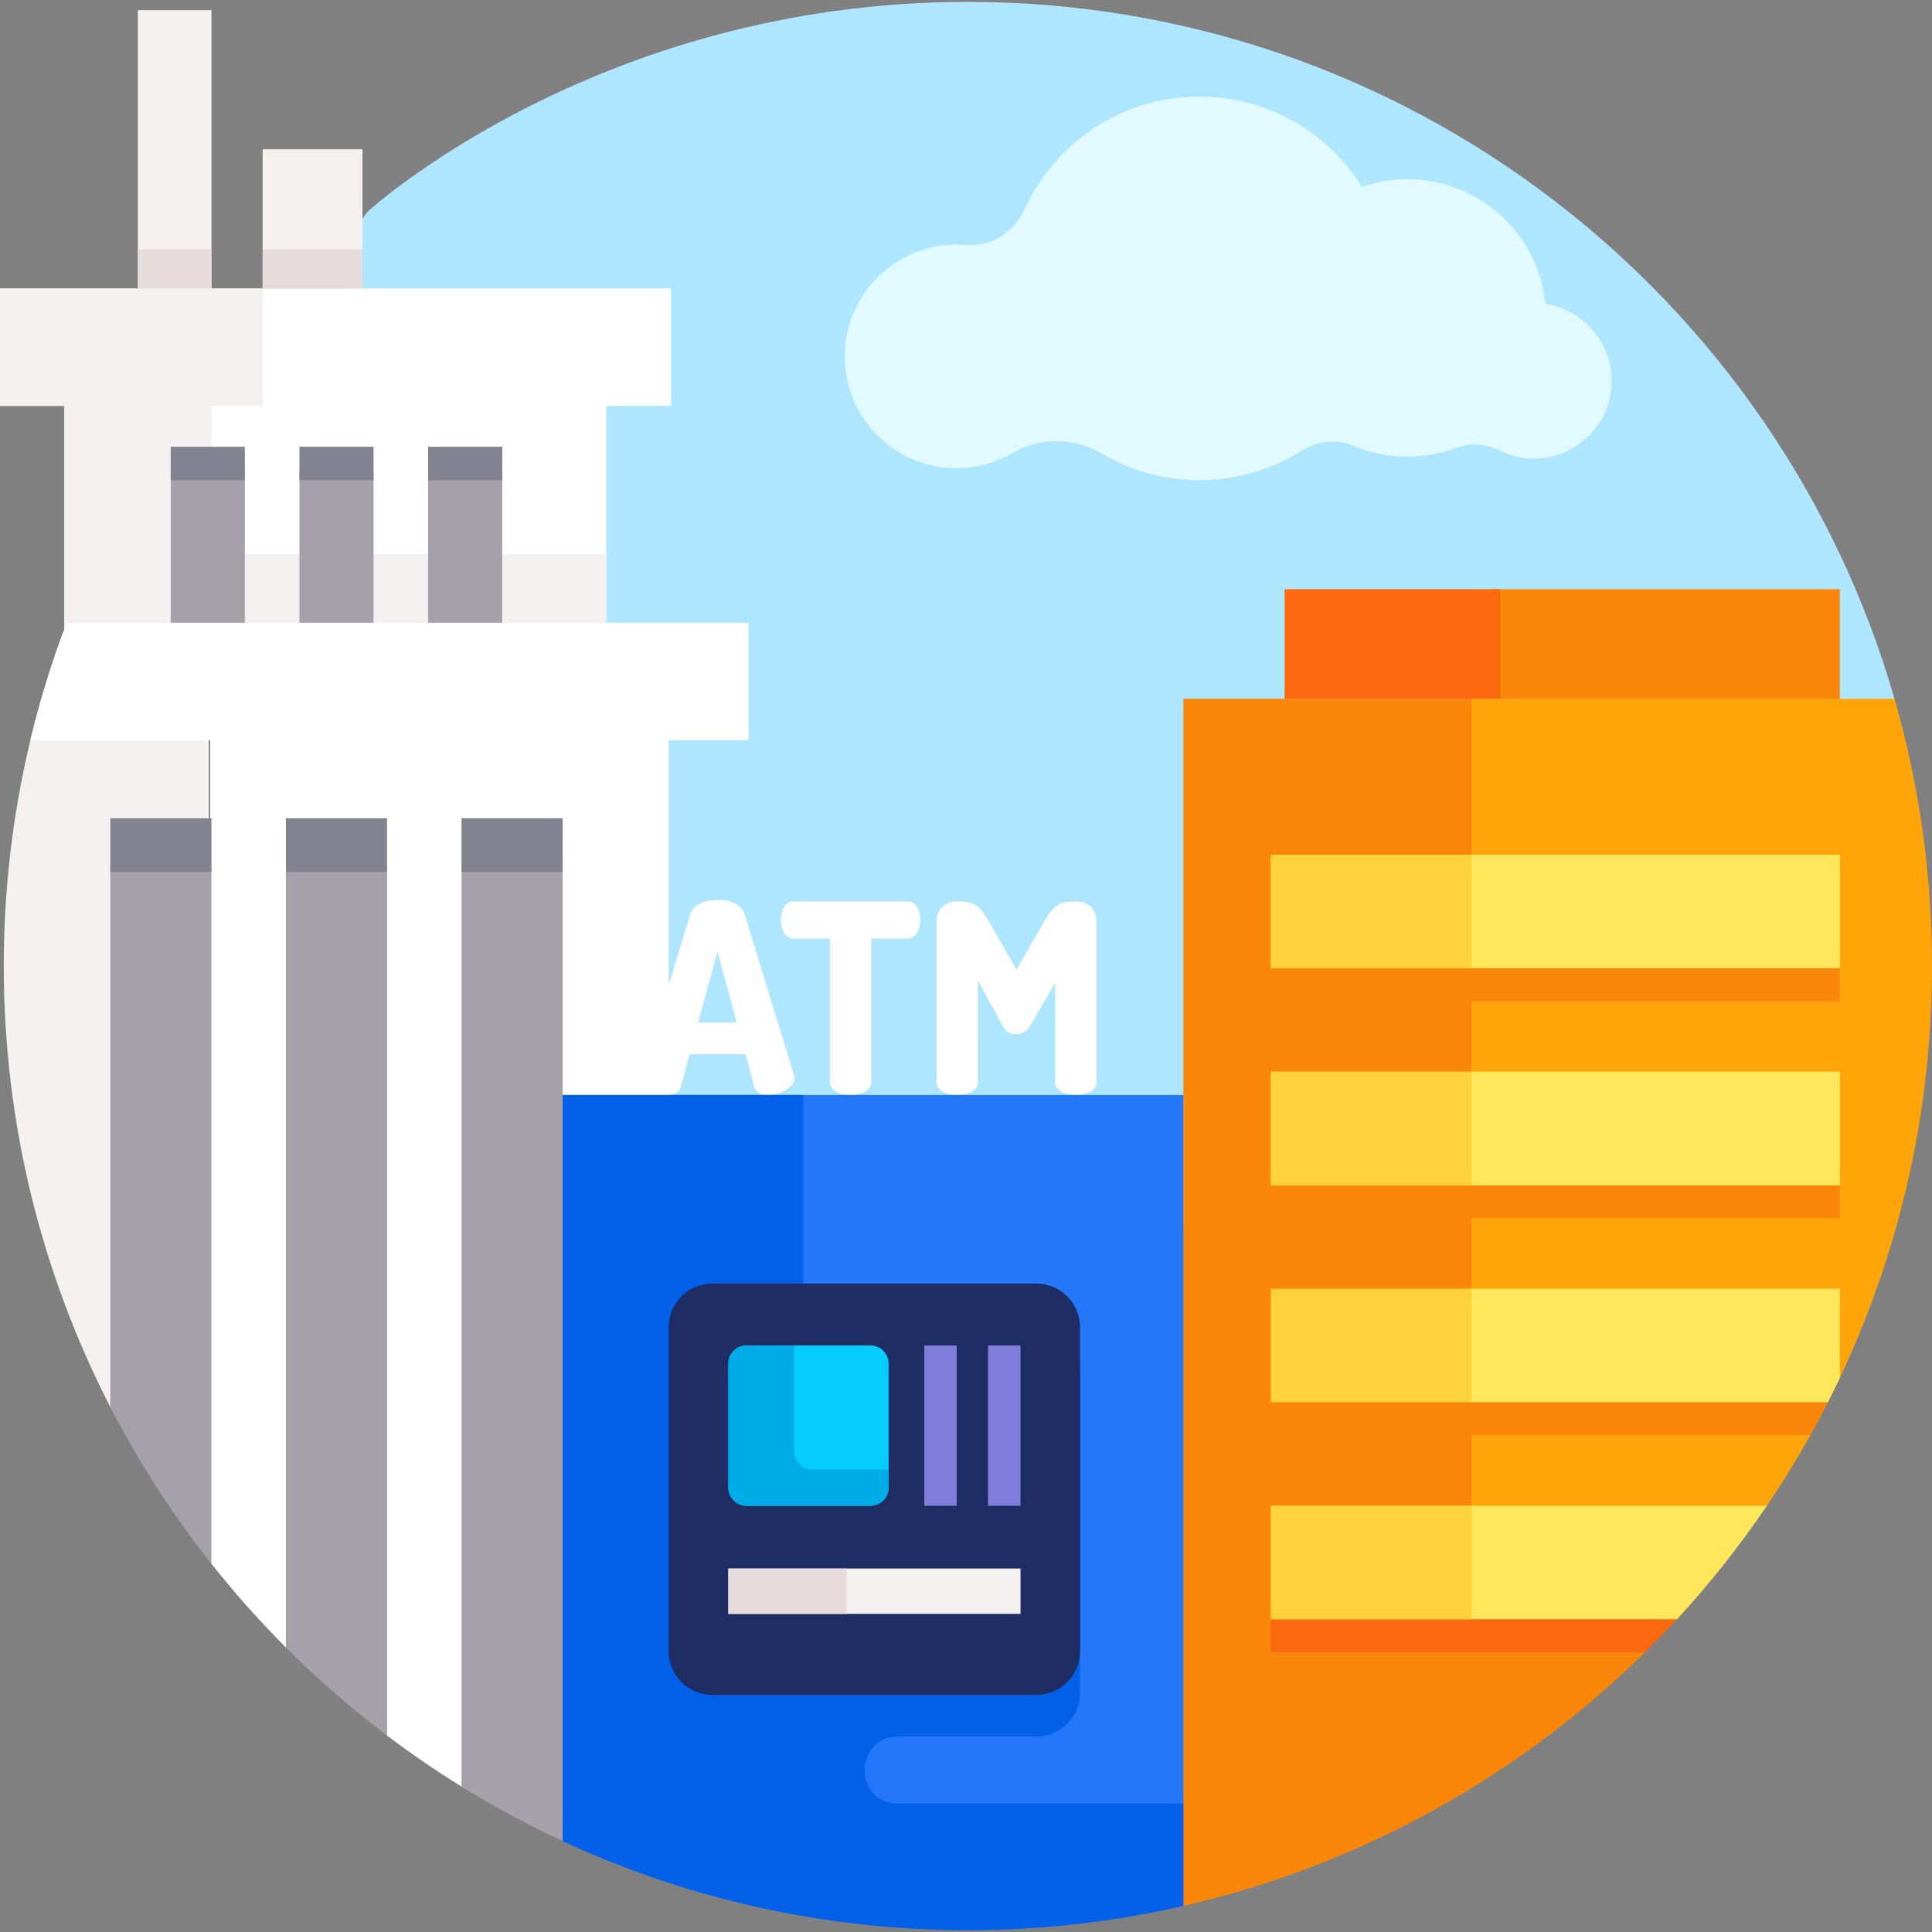 <svg id="Layer_1" enable-background="new 0 0 511 511" height="512" viewBox="0 0 511 511" width="512" xmlns="http://www.w3.org/2000/svg"><rect x="0" y="0" width="511" height="511" fill="#808080" stroke="none"/><g><g><path d="m256 .5c-98.131 0-158.58 55.352-158.747 55.445 0 0-2.513 3.137-2.983 5.222-3.818 16.948-7.385 39.663-7.385 56.239 0 13.203 1.044 26.171 3.052 38.833 27.208 171.568 245.592 229.425 356.082 95.38l55.059-66.797c-30.644-106.451-128.767-184.322-245.078-184.322z" fill="#afe6ff"/></g><g fill="#fff"><path d="m169.46 285.13c0-.21.07-.49.14-.771l13.021-42.704c.77-2.45 3.92-3.641 7.141-3.641s6.371 1.19 7.141 3.641l13.092 42.704c.07.28.14.561.14.771 0 2.59-3.99 4.48-7 4.48-1.75 0-3.15-.56-3.57-2.03l-2.38-8.751h-14.771l-2.38 8.751c-.42 1.471-1.82 2.03-3.57 2.03-3.013 0-7.004-1.89-7.004-4.48zm25.413-14.701-5.111-18.763-5.11 18.763z"/><path d="m240.094 238.435c2.31 0 3.29 2.521 3.29 4.831 0 2.66-1.19 4.971-3.29 4.971h-9.661v38.014c0 2.24-2.73 3.36-5.46 3.36s-5.461-1.12-5.461-3.36v-38.014h-9.661c-2.101 0-3.291-2.311-3.291-4.971 0-2.311.98-4.831 3.291-4.831z"/><path d="m272.363 271.479c-.91 1.54-2.31 2.03-3.64 2.03-1.26 0-2.59-.42-3.431-2.03l-6.65-12.182v26.953c0 2.24-2.73 3.36-5.46 3.36s-5.461-1.12-5.461-3.36v-42.354c0-3.99 2.73-5.461 5.461-5.461 3.92 0 5.601.421 8.471 5.461l7.211 12.602 7.21-12.602c2.871-5.04 4.55-5.461 8.471-5.461 2.8 0 5.46 1.471 5.46 5.461v42.354c0 2.24-2.73 3.36-5.46 3.36s-5.461-1.12-5.461-3.36v-26.253z"/></g><g><path d="m408.767 80.42c-1.845-18.534-17.482-33.008-36.502-33.008-4.206 0-8.243.717-12.005 2.02-8.963-14.335-24.88-23.878-43.034-23.878-20.562 0-38.263 12.236-46.227 29.823-2.748 6.069-8.963 9.948-15.604 9.411-1.254-.101-2.529-.124-3.822-.064-14.905.693-27.142 12.701-28.092 27.592-1.098 17.205 12.532 31.502 29.501 31.502 5.459 0 10.571-1.481 14.958-4.062 7.258-4.271 16.327-4.017 23.581.26 7.536 4.443 16.321 6.994 25.704 6.994 9.928 0 19.187-2.855 27.006-7.785 4.128-2.603 9.267-3.232 13.76-1.329 4.386 1.858 9.208 2.888 14.273 2.888 4.498 0 8.807-.81 12.789-2.292 3.747-1.395 7.943-1.145 11.521.64 3.061 1.527 6.556 2.313 10.253 2.118 10.076-.532 18.434-8.539 19.355-18.586 1.024-11.17-6.899-20.675-17.415-22.244z" fill="#e1faff"/></g><g><g><path d="m18.973 102.902h141.358v77.355h-141.358z" fill="#fff"/></g><g><path d="m55.925 146.571v-43.669h-38.952v77.355h143.357v-33.686z" fill="#f5f0f0"/></g><g><path d="m55.605 167.318v245.883c6.23 7.906 12.918 15.434 20.023 22.545l16.22.384 10.526 22.914c6.342 4.795 12.915 9.299 19.699 13.495 17.032 10.533 54.782 5.439 54.782 5.439v-310.66z" fill="#fff"/></g><g><path d="m55.239 167.318h-38.573c-10.132 27.48-15.666 57.185-15.666 88.182 0 42.028 10.167 81.681 28.177 116.633 7.413 14.387 16.154-.024 26.062 12.608z" fill="#f5f0f0"/></g><g><path d="m0 76.282h177.508v31.078h-177.508z" fill="#fff"/></g><g><path d="m0 76.282h69.468v31.078h-69.468z" fill="#f5f0f0"/></g><g><path d="m29.177 229.465v142.668c7.583 14.718 16.557 28.603 26.748 41.481v-184.149z" fill="#a5a0aa"/></g><g><path d="m75.625 229.465v206.284c8.359 8.365 17.297 16.152 26.748 23.297v-229.581z" fill="#a5a0aa"/></g><g><path d="m122.073 229.465v243.075c8.59 5.312 17.52 10.129 26.748 14.409v-257.484z" fill="#a5a0aa"/></g><g><path d="m29.177 216.431h26.748v14.18h-26.748z" fill="#828291"/></g><g><path d="m75.625 216.431h26.748v14.18h-26.748z" fill="#828291"/></g><g><path d="m122.073 216.431h26.748v14.18h-26.748z" fill="#828291"/></g><g><path d="m45.156 124.791h19.603v53.139h-19.603z" fill="#a5a0aa"/></g><g><path d="m79.197 124.791h19.603v53.139h-19.603z" fill="#a5a0aa"/></g><g><path d="m113.238 124.791h19.603v53.139h-19.603z" fill="#a5a0aa"/></g><g><path d="m45.156 118.167h19.603v8.842h-19.603z" fill="#828291"/></g><g><path d="m79.197 118.167h19.603v8.842h-19.603z" fill="#828291"/></g><g><path d="m113.238 118.167h19.603v8.842h-19.603z" fill="#828291"/></g><g><path d="m8.031 195.796h189.958v-31.078h-180.348c-3.838 10.069-7.057 20.444-9.61 31.078z" fill="#fff"/></g><g><path d="m36.467 2.687h19.458v73.595h-19.458z" fill="#f5f0f0"/></g><g><path d="m36.467 65.948h19.458v10.334h-19.458z" fill="#e6dcdc"/></g><g><path d="m69.468 39.485h26.4v36.797h-26.4z" fill="#f5f0f0"/></g><g><path d="m69.468 65.948h26.4v10.334h-26.4z" fill="#e6dcdc"/></g></g><g><g><path d="m466.632 399.272c18.174-26.572 31.48-56.821 38.567-89.534.178-1.087 5.8-23.477 5.8-54.239 0-24.522-3.461-48.235-9.922-70.678h-112.335v214.45h77.89z" fill="#ffa50a"/></g><g><path d="m436.598 435.519h-47.411v-250.697h-76.205v319.267c47.515-10.868 90.17-35.041 123.616-68.57z" fill="#fa870a"/></g><g><g><path d="m336.113 252.668h150.521v12.128h-150.521z" fill="#fa870a"/></g><g><path d="m336.113 226.067h150.521v30.01h-150.521z" fill="#ffe65a"/></g></g><g><g><path d="m336.113 310.067h150.521v12.128h-150.521z" fill="#fa870a"/></g><g><path d="m336.113 283.465h150.521v30.01h-150.521z" fill="#ffe65a"/></g></g><g><g><path d="m485.166 367.466h-149.053v12.128h142.71c2.219-3.977 4.334-8.021 6.343-12.128z" fill="#fa870a"/></g></g><g><g><path d="m336.113 424.865v12.128h99.002c3.969-3.914 7.811-7.959 11.52-12.128z" fill="#fa690f"/></g><g><path d="m388.302 226.066h98.333v30.01h-98.333z" fill="#ffe65a"/></g><g><path d="m388.302 283.465h98.333v30.01h-98.333z" fill="#ffe65a"/></g><g><path d="m388.302 340.864v30.01h95.165c1.085-2.137 2.141-4.292 3.168-6.464v-23.546z" fill="#ffe65a"/></g><g><path d="m388.302 398.263v30.01h55.247c8.643-9.372 16.597-19.401 23.778-30.01z" fill="#ffe65a"/></g></g><g><g><path d="m336.113 398.263h53.074v30.01h-53.074z" fill="#ffd23c"/></g><g><path d="m336.113 226.067h53.074v30.01h-53.074z" fill="#ffd23c"/></g><g><path d="m336.113 283.465h53.074v30.01h-53.074z" fill="#ffd23c"/></g><g><path d="m336.113 340.864h53.074v30.01h-53.074z" fill="#ffd23c"/></g><g><path d="m336.113 398.263h53.074v30.01h-53.074z" fill="#ffd23c"/></g></g><g><path d="m394.6 155.844h92.035v28.978h-92.035z" fill="#fa870a"/></g><g><path d="m339.767 155.844h57v28.978h-57z" fill="#fa690f"/></g></g><g><path d="m148.821 486.949c32.584 15.115 68.896 23.551 107.179 23.551 19.552 0 38.629-2.213 56.982-6.411v-214.479h-164.161z" fill="#2477f9"/></g><g><path d="m238.154 477.011c-.407 0-.813-.009-1.215-.028-11.39-.53-10.785-17.688.617-17.688h36.556c6.375 0 11.543-5.168 11.543-11.543v-85.712c0-6.375-5.168-11.543-11.543-11.543h-61.66v-60.886h-63.631v197.339c32.584 15.114 68.896 23.55 107.179 23.55 19.552 0 38.629-2.213 56.982-6.411v-27.077h-74.828z" fill="#0360e8"/></g><g><path d="m274.111 448.294h-85.713c-6.375 0-11.543-5.168-11.543-11.543v-85.713c0-6.375 5.168-11.543 11.543-11.543h85.713c6.375 0 11.543 5.168 11.543 11.543v85.713c0 6.376-5.168 11.543-11.543 11.543z" fill="#1e2d64"/></g><g><path d="m230.229 398.263h-32.786c-2.653 0-4.804-2.151-4.804-4.804v-32.786c0-2.653 2.151-4.804 4.804-4.804h32.786c2.653 0 4.804 2.151 4.804 4.804v32.786c0 2.653-2.151 4.804-4.804 4.804z" fill="#05cdff"/></g><g><path d="m214.888 388.663c-2.653 0-4.804-2.151-4.804-4.804v-27.99h-12.641c-2.653 0-4.804 2.151-4.804 4.804v32.786c0 2.653 2.151 4.804 4.804 4.804h32.786c2.653 0 4.804-2.151 4.804-4.804v-4.796z" fill="#00ace8"/></g><g><path d="m192.639 414.864h77.284v12h-77.284z" fill="#f5f0f0"/></g><g><path d="m192.639 414.864h31.281v12h-31.281z" fill="#e6dcdc"/></g><g><path d="m244.455 355.869h8.592v42.394h-8.592z" fill="#827ddc"/></g><g><path d="m261.331 355.869h8.592v42.394h-8.592z" fill="#827ddc"/></g></g></svg>